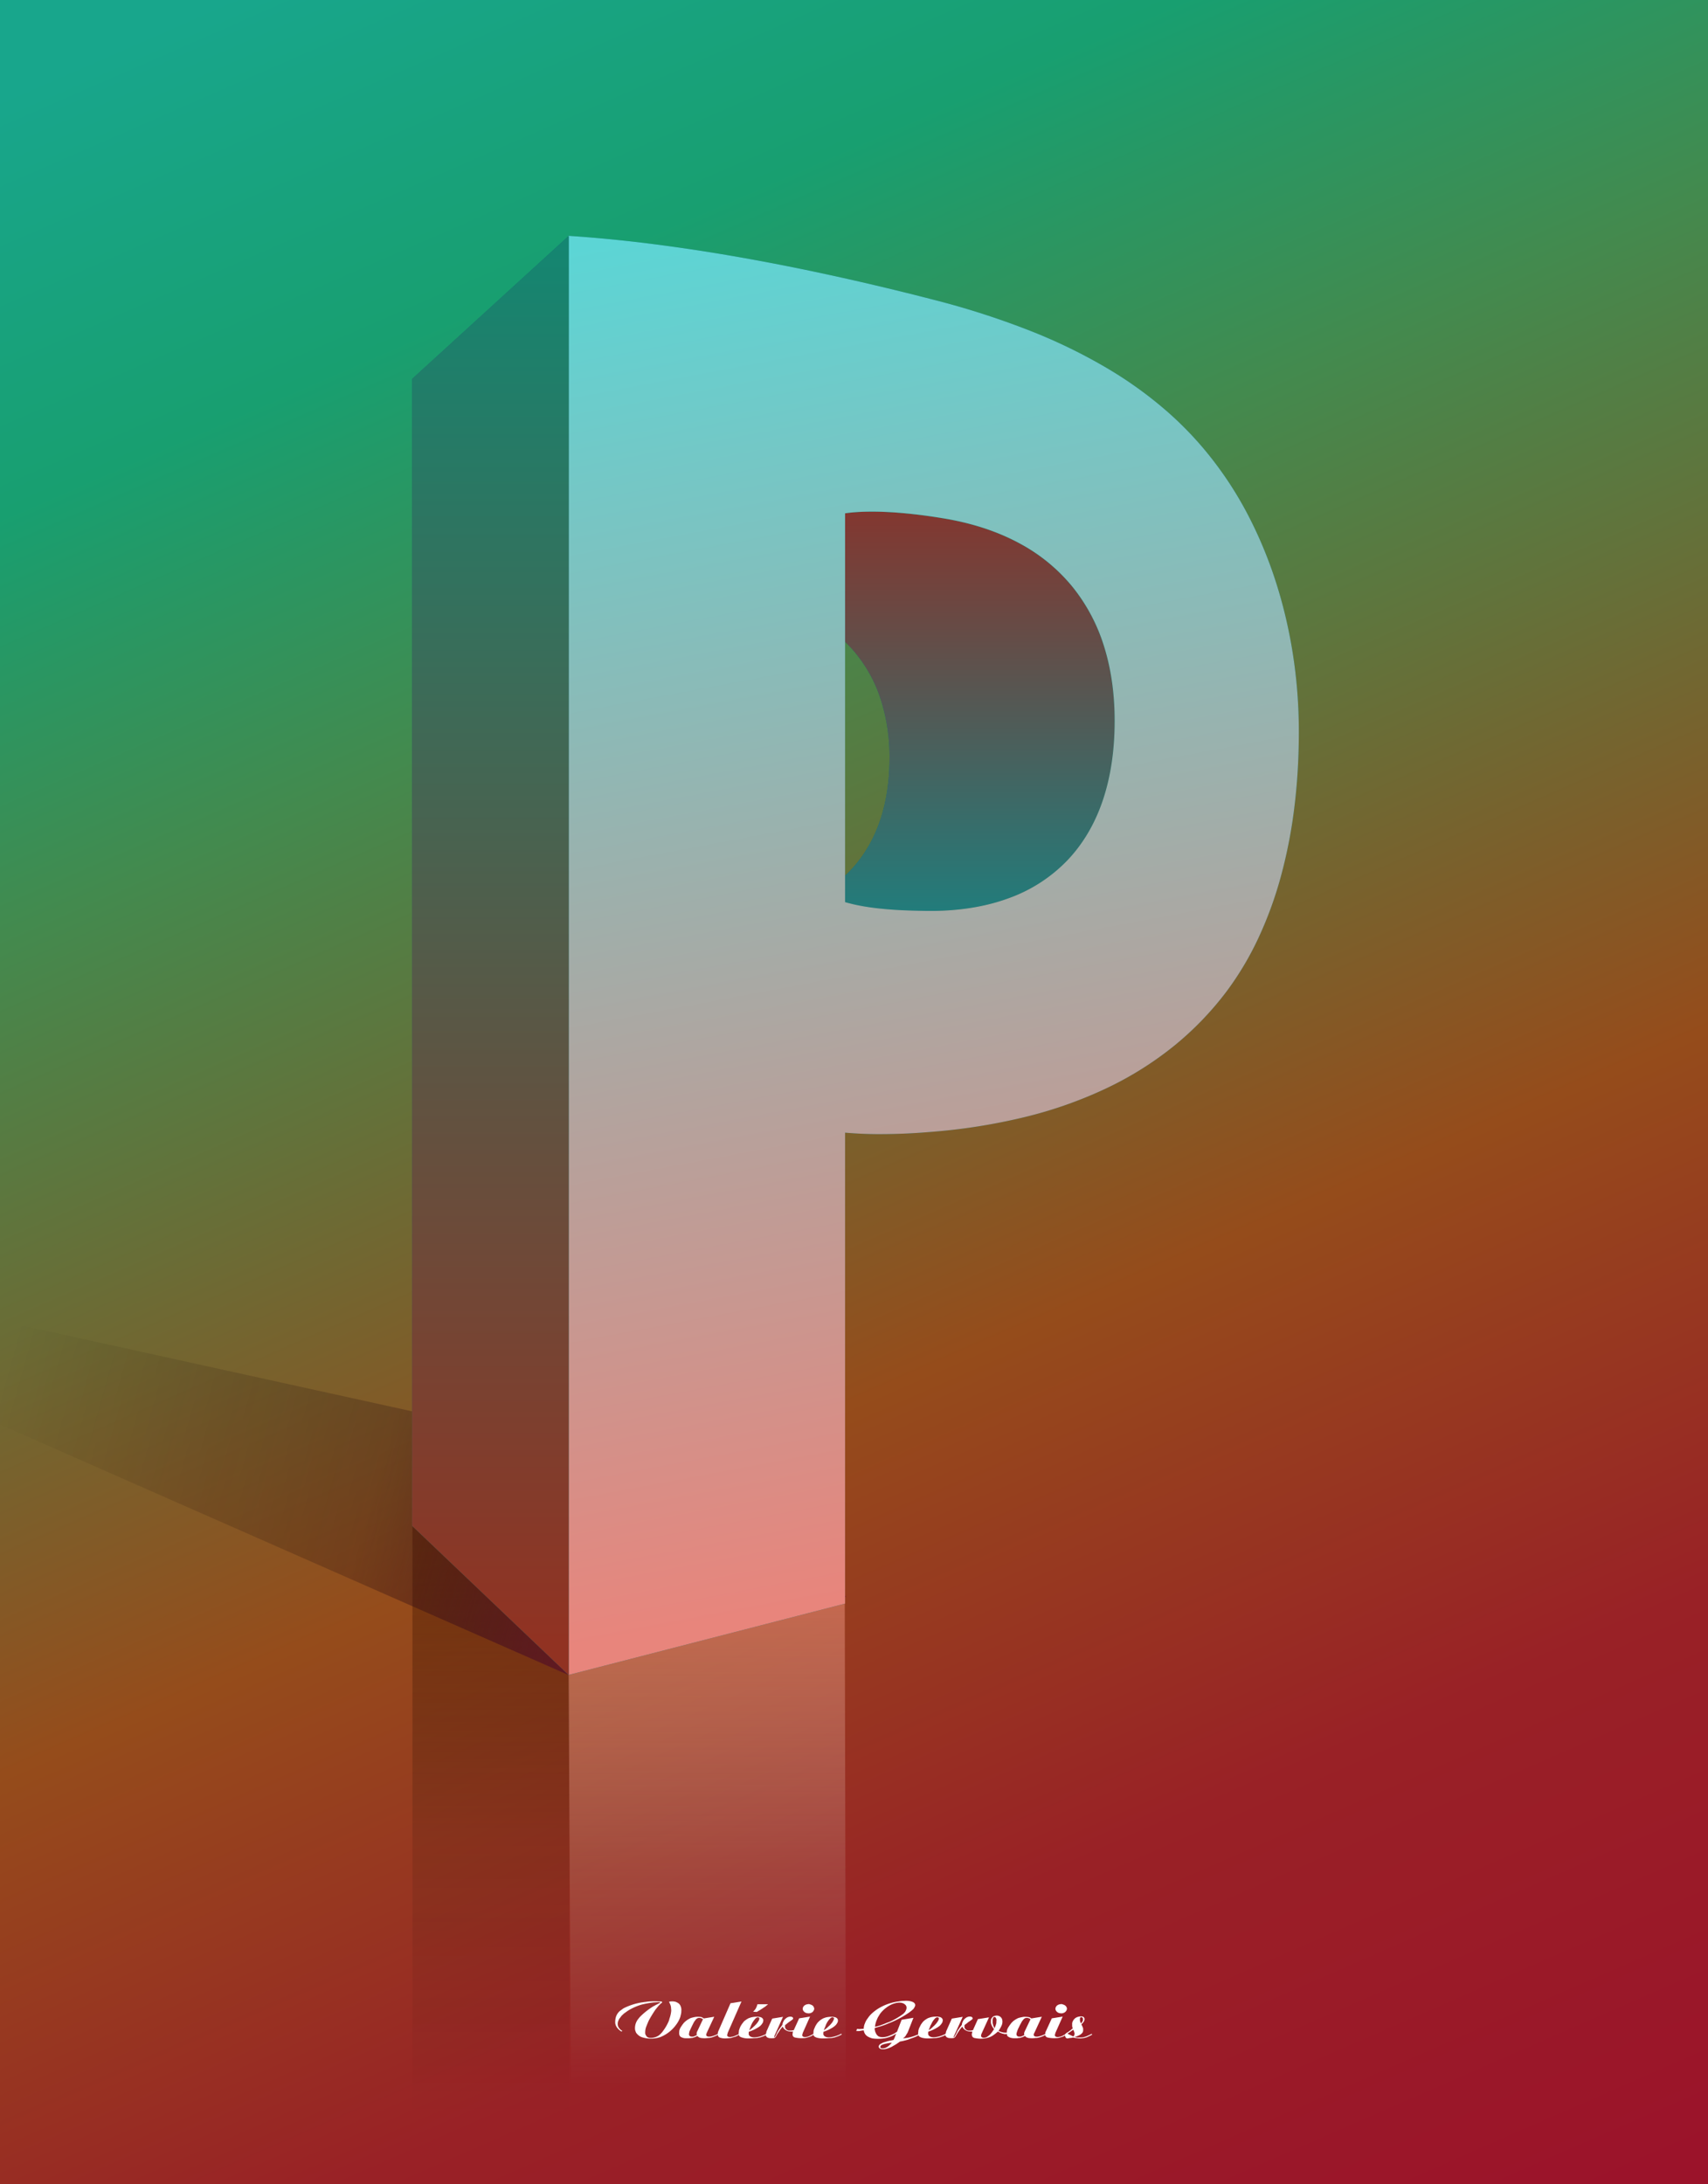 <?xml version="1.0" encoding="UTF-8" standalone="no"?>
<!DOCTYPE svg PUBLIC "-//W3C//DTD SVG 1.1//EN" "http://www.w3.org/Graphics/SVG/1.1/DTD/svg11.dtd">
<svg viewBox="0 40 2550 3260" xmlns="http://www.w3.org/2000/svg" xml:space="preserve" fill-rule="evenodd" clip-rule="evenodd" stroke-linejoin="round" stroke-miterlimit="2">
  <rect x="0" y="40" width="2550" height="3260" fill="#808080" stroke="none"/>
  <g transform="translate(-5675.47)">
    <path d="M5675.47 0h2550v3300h-2550z"/>
    <clipPath id="a">
      <path d="M5675.47 0h2550v3300h-2550z"/>
    </clipPath>
    <g clip-path="url(#a)">
      <path fill="url(#b)" d="M-17.51-37.21h2588.8v3366.39H-17.51z" transform="translate(5675.47)"/>
      <path fill="url(#c)" d="M-17.51-37.21h2588.8v3366.39H-17.51z" transform="translate(5675.47)"/>
      <path fill="none" d="M5657.96-37.21h2588.8v3366.39h-2588.8z"/>
      <path fill="url(#d)" d="M6309.38 2217.25h234.09v1112.83h-234.09z" transform="matrix(1.001 0 0 .914 -24.44 284.8)"/>
      <path d="m423.73 1910.68 5.26-145.54 1037.87 228.18L1724.47 2184l-414.41 117.11-886.33-390.43Z" fill="url(#e)" transform="translate(5214.24 239.12)"/>
      <path d="m6540.7 2421.85 4.38 716.17 410.37.23-2.07-863.8-412.68 147.4Z" fill="url(#f)" transform="matrix(1 0 0 1.027 -17.04 -49.74)"/>
      <path d="M0-48.17a64.04 64.04 0 0 0-11.22-21.28 62.5 62.5 0 0 0-18.81-15.56c-7.64-4.18-16.61-7.23-26.9-8.99a198.6 198.6 0 0 0-11.86-1.67c-3.67-.4-7.01-.65-10.02-.77a98.66 98.66 0 0 0-8.05-.02c-2.34.1-4.33.29-5.96.54l-70.24 28.61a53.6 53.6 0 0 1 5.23-.6c2.05-.13 4.4-.2 7.07-.18 2.65.03 5.6.14 8.83.38 3.22.23 6.73.57 10.51 1.06 9.15 1.18 17.16 3.46 24 6.72a53.53 53.53 0 0 1 16.95 12.4 50.16 50.16 0 0 1 10.18 17.4 66.84 66.84 0 0 1 3.44 21.94 86.14 86.14 0 0 1-.26 6.61 74.75 74.75 0 0 1-.77 6.23 64.7 64.7 0 0 1-1.9 8.09 55.75 55.75 0 0 1-2.88 7.32 48.56 48.56 0 0 1-4.73 7.82A45.25 45.25 0 0 1-99.86 39.3a52.12 52.12 0 0 1-7.39 3.83 60.77 60.77 0 0 1-8.4 2.83 73.51 73.51 0 0 1-13.68 2.2 102.32 102.32 0 0 1-4.44.22l74.2-1.92a98.7 98.7 0 0 0 9.78-.75c3.7-.5 7.23-1.21 10.56-2.14a63.82 63.82 0 0 0 9.38-3.42 56.18 56.18 0 0 0 8.22-4.61 52.42 52.42 0 0 0 16.6-18.29A60.28 60.28 0 0 0-.9 8.1a70 70 0 0 0 2.63-9.27 82.27 82.27 0 0 0 1.41-8.67 98.58 98.58 0 0 0 .56-7.73c.05-1.33.07-2.68.07-4.05 0-9.7-1.27-18.59-3.77-26.55" fill="url(#g)" fill-rule="nonzero" transform="translate(7323.72 1205.92) scale(4.167)"/>
      <path d="M0-48.17a64.04 64.04 0 0 0-11.22-21.28 62.5 62.5 0 0 0-18.81-15.56c-7.64-4.18-16.61-7.23-26.9-8.99a198.6 198.6 0 0 0-11.86-1.67c-3.67-.4-7.01-.65-10.02-.77a98.66 98.66 0 0 0-8.05-.02c-2.34.1-4.33.29-5.96.54l-70.24 28.61a53.6 53.6 0 0 1 5.23-.6c2.05-.13 4.4-.2 7.07-.18 2.65.03 5.6.14 8.83.38 3.22.23 6.73.57 10.51 1.06 9.15 1.18 17.16 3.46 24 6.72a53.53 53.53 0 0 1 16.95 12.4 50.16 50.16 0 0 1 10.18 17.4 66.84 66.84 0 0 1 3.44 21.94 86.14 86.14 0 0 1-.26 6.61 74.75 74.75 0 0 1-.77 6.23 64.7 64.7 0 0 1-1.9 8.09 55.75 55.75 0 0 1-2.88 7.32 48.56 48.56 0 0 1-4.73 7.82A45.25 45.25 0 0 1-99.86 39.3a52.12 52.12 0 0 1-7.39 3.83 60.77 60.77 0 0 1-8.4 2.83 73.51 73.51 0 0 1-13.68 2.2 102.32 102.32 0 0 1-4.44.22l74.2-1.92a98.7 98.7 0 0 0 9.78-.75c3.7-.5 7.23-1.21 10.56-2.14a63.82 63.82 0 0 0 9.38-3.42 56.18 56.18 0 0 0 8.22-4.61 52.42 52.42 0 0 0 16.6-18.29A60.28 60.28 0 0 0-.9 8.1a70 70 0 0 0 2.63-9.27 82.27 82.27 0 0 0 1.41-8.67 98.58 98.58 0 0 0 .56-7.73c.05-1.33.07-2.68.07-4.05 0-9.7-1.27-18.59-3.77-26.55" fill="url(#h)" fill-rule="nonzero" transform="translate(7323.72 1205.92) scale(4.167)"/>
      <path d="M7323.72 1005.2c-10.46-33.39-26.11-63.1-46.77-88.67-20.9-25.88-47.06-47.67-78.36-64.8-31.85-17.45-69.21-30.16-112.05-37.47a827.5 827.5 0 0 0-49.43-6.97 618.02 618.02 0 0 0-41.77-3.2c-12.61-.5-23.8-.5-33.53-.1a225.7 225.7 0 0 0-24.84 2.28l-292.65 119.2a210.3 210.3 0 0 1 21.76-2.47c8.54-.57 18.36-.87 29.46-.77 11.04.1 23.32.58 36.83 1.54a782.1 782.1 0 0 1 43.77 4.45c38.12 4.9 71.48 14.42 100.03 28 28.14 13.37 51.72 30.75 70.61 51.67 18.71 20.71 32.91 45 42.41 72.45 9.45 27.33 14.3 57.92 14.3 91.46a358.9 358.9 0 0 1-1.07 27.56 311.47 311.47 0 0 1-3.19 25.94 269.62 269.62 0 0 1-3.48 17.25 250 250 0 0 1-4.48 16.45 216.53 216.53 0 0 1-11.96 30.5 202.33 202.33 0 0 1-9.15 16.9 188.55 188.55 0 0 1-35.96 43.4 195.83 195.83 0 0 1-26.56 19.9 216.29 216.29 0 0 1-30.78 15.96 253.2 253.2 0 0 1-35.01 11.8 306.31 306.31 0 0 1-39.27 7.41 338.22 338.22 0 0 1-17.74 1.75 426.34 426.34 0 0 1-18.5.91l309.16-7.98a411.25 411.25 0 0 0 20.84-1.06 385.08 385.08 0 0 0 19.93-2.09 319.24 319.24 0 0 0 44.01-8.92 266.5 266.5 0 0 0 39.07-14.21 234.07 234.07 0 0 0 34.23-19.22 218.43 218.43 0 0 0 57.5-57.33 234.45 234.45 0 0 0 11.67-18.87c3.62-6.53 6.99-13.3 10.09-20.32a272.56 272.56 0 0 0 7.13-17.86c2.19-6.1 4.2-12.39 6.03-18.83a315.65 315.65 0 0 0 4.93-19.8 342.8 342.8 0 0 0 3.83-20.75 378.33 378.33 0 0 0 3.5-31.25 466.78 466.78 0 0 0 1.18-33.2c0-40.45-5.32-77.46-15.72-110.65" fill="none"/>
      <path d="M0-31.88c11.11.13 20.93-1.45 29.37-4.56a54.78 54.78 0 0 0 20.91-13.47c5.56-5.8 9.83-12.96 12.7-21.35 2.84-8.33 4.33-17.93 4.33-28.74 0-9.71-1.28-18.6-3.77-26.56a64.05 64.05 0 0 0-11.23-21.28 62.48 62.48 0 0 0-18.8-15.55c-7.65-4.19-16.61-7.24-26.9-9-4.26-.72-8.22-1.27-11.86-1.66-3.67-.4-7.01-.65-10.02-.77a98.68 98.68 0 0 0-8.05-.02c-2.35.1-4.34.29-5.96.54v139.27a60.1 60.1 0 0 0 6.1 1.41c2.14.39 4.41.7 6.83.94 2.4.25 4.96.43 7.69.56 2.71.12 5.59.2 8.66.24m103.2-160.57a130.76 130.76 0 0 1 12.57 20.08 153.65 153.65 0 0 1 9.45 23.14c2.58 8.12 4.6 16.69 5.98 25.6 1.37 8.87 2.1 18.1 2.1 27.62 0 9.5-.56 18.62-1.64 27.27a174.54 174.54 0 0 1-4.85 24.7 137.34 137.34 0 0 1-8.03 21.93 109.51 109.51 0 0 1-11.25 18.9 111.74 111.74 0 0 1-19.16 19.85 121.02 121.02 0 0 1-24.05 15.03 152.97 152.97 0 0 1-29.16 10.28 212.08 212.08 0 0 1-34.6 5.4 211.94 211.94 0 0 1-15.97.72 143.2 143.2 0 0 1-13.87-.52v168.7l-99.15 25.57V-273.7c8.47.55 17.64 1.4 27.55 2.6a664.8 664.8 0 0 1 31.22 4.62 810.93 810.93 0 0 1 34.53 6.74 987.89 987.89 0 0 1 37.34 8.88 292.13 292.13 0 0 1 34.81 11.17 194.05 194.05 0 0 1 27.6 13.42 143.7 143.7 0 0 1 21.73 15.7 123.64 123.64 0 0 1 16.85 18.12" fill="url(#i)" fill-rule="nonzero" transform="translate(7059.15 1532.51) scale(4.167)"/>
      <path d="M0-31.88c11.11.13 20.93-1.45 29.37-4.56a54.78 54.78 0 0 0 20.91-13.47c5.56-5.8 9.83-12.96 12.7-21.35 2.84-8.33 4.33-17.93 4.33-28.74 0-9.71-1.28-18.6-3.77-26.56a64.05 64.05 0 0 0-11.23-21.28 62.48 62.48 0 0 0-18.8-15.55c-7.65-4.19-16.61-7.24-26.9-9-4.26-.72-8.22-1.27-11.86-1.66-3.67-.4-7.01-.65-10.02-.77a98.68 98.68 0 0 0-8.05-.02c-2.35.1-4.34.29-5.96.54v139.27a60.1 60.1 0 0 0 6.1 1.41c2.14.39 4.41.7 6.83.94 2.4.25 4.96.43 7.69.56 2.71.12 5.59.2 8.66.24m103.2-160.57a130.76 130.76 0 0 1 12.57 20.08 153.65 153.65 0 0 1 9.45 23.14c2.58 8.12 4.6 16.69 5.98 25.6 1.37 8.87 2.1 18.1 2.1 27.62 0 9.5-.56 18.62-1.64 27.27a174.54 174.54 0 0 1-4.85 24.7 137.34 137.34 0 0 1-8.03 21.93 109.51 109.51 0 0 1-11.25 18.9 111.74 111.74 0 0 1-19.16 19.85 121.02 121.02 0 0 1-24.05 15.03 152.97 152.97 0 0 1-29.16 10.28 212.08 212.08 0 0 1-34.6 5.4 211.94 211.94 0 0 1-15.97.72 143.2 143.2 0 0 1-13.87-.52v168.7l-99.15 25.57V-273.7c8.47.55 17.64 1.4 27.55 2.6a664.8 664.8 0 0 1 31.22 4.62 810.93 810.93 0 0 1 34.53 6.74 987.89 987.89 0 0 1 37.34 8.88 292.13 292.13 0 0 1 34.81 11.17 194.05 194.05 0 0 1 27.6 13.42 143.7 143.7 0 0 1 21.73 15.7 123.64 123.64 0 0 1 16.85 18.12" fill="url(#j)" fill-rule="nonzero" transform="translate(7059.15 1532.51) scale(4.167)"/>
      <path d="M7059.15 1399.66c46.3.55 87.2-6.03 122.37-18.99 34.49-12.7 63.66-31.61 87.13-56.12 23.18-24.19 40.95-53.99 52.9-88.94 11.87-34.71 18.07-74.74 18.07-119.78 0-40.45-5.34-77.46-15.73-110.64-10.46-33.38-26.11-63.1-46.77-88.67-20.9-25.88-47.06-47.67-78.36-64.8-31.85-17.44-69.21-30.16-112.05-37.46a829.49 829.49 0 0 0-49.43-6.97 623.6 623.6 0 0 0-41.76-3.2c-12.62-.51-23.81-.5-33.54-.1-9.78.41-18.07 1.21-24.85 2.27v580.3a256.3 256.3 0 0 0 25.43 5.87c8.93 1.6 18.39 2.9 28.47 3.92a594.66 594.66 0 0 0 32.04 2.31c11.3.53 23.29.85 36.08 1m430-669.03c19.36 25.3 36.93 53.38 52.38 83.7a640.3 640.3 0 0 1 39.37 96.38 708.27 708.27 0 0 1 24.9 106.64 755.7 755.7 0 0 1 8.75 115.1c0 39.63-2.3 77.59-6.82 113.65-4.53 36.17-11.29 70.54-20.2 102.88-8.98 32.52-20.15 63.08-33.47 91.4-13.43 28.55-29.07 54.9-46.88 78.79a465.6 465.6 0 0 1-79.82 82.65c-30.23 24.41-63.7 45.26-100.19 62.66-37.28 17.78-77.85 32.03-121.52 42.83-44.75 11.08-92.89 18.56-144.2 22.52-11.6.9-23 1.6-34.08 2.1-11.15.5-22 .8-32.45.88-10.51.09-20.63-.05-30.27-.4a478.5 478.5 0 0 1-27.52-1.76v702.88l-413.12 106.57V392.07a2074.7 2074.7 0 0 1 114.81 10.88 2689.9 2689.9 0 0 1 130.1 19.23 3378.88 3378.88 0 0 1 143.85 28.06 4116.2 4116.2 0 0 1 155.6 37.03c53.37 13.77 101.55 29.28 145.05 46.55 42.47 16.86 80.67 35.48 115 55.88 33.66 20 63.73 41.81 90.54 65.46a515.18 515.18 0 0 1 70.2 75.47" fill="none"/>
      <path d="M-226.17 425.04h77.51L134.7 127.6l-5.29-75.81-355.58 373.26Z" fill="url(#k)" fill-rule="nonzero" transform="scale(-4.167 4.167) rotate(-43.61 -665.28 2191.52)"/>
      <path d="M-226.17 425.04h77.51L134.7 127.6l-5.29-75.81-355.58 373.26Z" fill="url(#l)" fill-rule="nonzero" transform="scale(-4.167 4.167) rotate(-43.61 -665.28 2191.52)"/>
      <path d="m6524.02 2540.1-233.84-222.75V605.64l233.84-213.56V2540.1Z" fill="none"/>
    </g>
  </g>
  <path d="M928.15 3072.52a22.92 22.92 0 0 1-7.34-6.66 15.06 15.06 0 0 1-2.26-5.73c-.17-2.82.05-5.64.67-8.4a19.73 19.73 0 0 1 6.13-10l5.46-4a93.6 93.6 0 0 1 27.72-8.92l1.34-.14 1.33-.26 1.33-.14c1.34-.14 2.67-.31 4-.53 4.12-.47 8.26-.64 12.4-.53h2.13c.57.1 1.15.15 1.73.13h1.74c.44.07.88.12 1.33.13h.93c.3.09.62.13.93.14h.14l.13.26h.13l.27.14v.26h.13v.8l-.13.27h-.53v.27l-.27.13v.13l-.27.14-.4.4h-.13l-.13.13-.27.13-.67.67-.13.26h-.27v.27h-.13v.27l-.53.26-.13.27-.27.27-.27.13-.13.13c-1.8 2.16-3.58 4.34-5.33 6.54a177.09 177.09 0 0 0-9.73 15.86 151.9 151.9 0 0 0-3.6 8.53 23.57 23.57 0 0 0-1.87 7.6 24.13 24.13 0 0 0 0 4l.54 1.46.8 1.33.93 1.33c.74.75 1.66 1.3 2.66 1.6l1.74.4h1.86a20.4 20.4 0 0 0 12.13-4 32.24 32.24 0 0 0 6.53-7.2 67.87 67.87 0 0 0 8.27-14.79l.66-2.66a47.98 47.98 0 0 0 2.67-11.6 22.3 22.3 0 0 0-.27-4v-.53c.02-.45-.03-.9-.13-1.33v-.54l-.27-.66-.13-.8c-.16-.5-.33-.99-.53-1.47l-.4-1.07c-.43-.9-.87-1.78-1.34-2.66v-.67l.4-.13a6.7 6.7 0 0 0 1.07-.27h1.33l.4-.13h1.07c1.98-.05 3.96.22 5.86.8l2.4 1.2a9.73 9.73 0 0 1 4.8 5.73c.81 2.12 1.09 4.41.8 6.66v1.87l-.13.53c-.09.4-.13.8-.14 1.2-.1.63-.24 1.25-.4 1.87l-.26.53v.67l-.14.53-.26.54v.53a40.68 40.68 0 0 1-6.27 12 54.12 54.12 0 0 1-23.72 18.65 43.72 43.72 0 0 1-28 0 14.36 14.36 0 0 1-3.46-1.86c-1.06-.8-2-1.47-2.8-2.4a12.82 12.82 0 0 1-2.13-2.67l-1.07-2.93a13.3 13.3 0 0 1-.4-3.33 21.86 21.86 0 0 1 4.67-13.6c1.07-1.33 2.27-2.93 3.6-4.26a109.69 109.69 0 0 1 19.6-15.2l.66-.26.8-.4.53-.4.67-.27.53-.4.67-.27.26-.26h.4l.27-.14.27-.26.66-.27c.26-.19.53-.36.8-.53l.27-.13h.27l.26-.27.67-.27.67-.4.26-.13h.27l.26-.27h.14v-.26h.13v-.4l-.13-.14h-.27v-.13h-4l-.26.13h-.8a3.97 3.97 0 0 0-.67 0h-.53l-.67.14h-1.73l-.54.13h-.53c-6.07.69-12.08 1.8-18 3.33a86.12 86.12 0 0 0-18.65 8.13 145.91 145.91 0 0 0-6.27 4.4c-.82.53-1.58 1.16-2.26 1.87l-.8.8c-.13.1-.26.19-.4.26l-.8.8a9.3 9.3 0 0 0-.67.8c-.97 1.37-2 2.7-3.06 4a28.3 28.3 0 0 0-2 4.67c.01.22-.03.46-.14.66-.28 1.73-.23 3.5.14 5.2l.66 1.6c.54.94 1.17 1.84 1.87 2.66.77.93 1.67 1.74 2.67 2.4l1.46.94v-.14l-1.33 1.07.27.13Zm121.02-18.79-.13-.27-.4-.13-.54-.27a9.08 9.08 0 0 1-.66-.4l-.27-.13h-.27l-.26-.13h-.14l-.13-.14h-.4l-.4-.13a7.46 7.46 0 0 0-1.33-.13 4 4 0 0 0-1.34 0l-.53.26h-.53c-.19.07-.37.16-.54.27l-.4.27c-.26 0-.4.13-.66.4l-.4.26-.4.4-.8.8-.13.27-.27.4-.13.13-.14.27-.26.13v.27l-.27.13-.67.94a42.47 42.47 0 0 0-2 3.6 266.5 266.5 0 0 0-5.33 11.19 21.4 21.4 0 0 0-.8 4c-.02.58.02 1.16.14 1.73l.4.67 1.33 1.06.66.4c.58.06 1.16.1 1.74.14h1.86l.27-.14h.27l.4-.26h.4l.4-.27h.4c.3-.16.6-.3.93-.4l.4-.4h.4l.27-.13.13-.14h.27v-.13l.26-.13h.27l.4-.4-.14-1.87v-1.6l.14-.26.26-.4v-.27l.14-.13v-.67l.26-.13v-.4l.27-.14 8.4-17.86h-.27m6 20.26c-.4.81-.71 1.66-.93 2.54v.4c-.02.44.02.9.13 1.33l.4.4.53.4.67.4.8.26.67.14h2.66a35.98 35.98 0 0 0 7.33-2.14l.53-.26h.27l.13-.14h.27l.27-.13v-.13l.4-.13.26-.27h.4l.27-.27c.17-.1.35-.2.53-.26h.27l.13-.27h.27l.27-.13.13-.14.93.8-.8.54c-.47.32-.96.64-1.46.93l-.8.4-1.6.66c-1.08.52-2.2.97-3.33 1.34-1.09.43-2.2.79-3.34 1.06l-.93.14c-.6.2-1.23.33-1.87.4h-2.26l-.13.13h-.27a2.74 2.74 0 0 0-.53 0l-.4.13h-1.47l-.4.14h-.93c-2 0-4.01-.14-6-.4l-.93-.27-1.34-.4-1.06-.67c-.71-.52-1.38-1.1-2-1.73l-.8.53c-.44.25-.88.47-1.33.67l-.8.27-1.07.53h-.4l-.67.27-.8.26-1.06.27-.27.13-.4.14h-2l-.4.13c-.75.14-1.5.23-2.26.27h-4.94c-2.84.01-5.63-.82-8-2.4l-1.2-1.6-.53-1.73a16.74 16.74 0 0 1 0-4.14v-1.06a104 104 0 0 0 .67-2.54l.4-.8.53-1.2c.7-1.12 1.4-2.23 2.14-3.33l.66-.93.8-1.2.4-.4.4-.53c.22-.39.5-.75.8-1.07l1.87-1.86 2-1.6a35.57 35.57 0 0 1 6.66-3.87c1.76-.51 3.54-.95 5.33-1.33a29.2 29.2 0 0 1 10.67 0c.28.15.54.33.8.53.31.12.63.25.93.4l1.6 1.07 15.6-2.54-11.2 24 .13-.14Z" fill="#fff" fill-rule="nonzero"/>
  <path d="m1086.35 3074.66-.13.66v.4l-.27.4v.27l-.26.4v.8c0 .45.04.9.13 1.33l.4.4 1.07.8.66.27h.67l.53.13h1.6c1.02-.2 2.04-.38 3.07-.53l1.6-.54c1.25-.34 2.46-.83 3.6-1.46l1.86-.8 2.14-1.07.8.8a35.22 35.22 0 0 1-6.14 3.2l-1.2.27c-1.43.4-2.85.84-4.26 1.33a17 17 0 0 1-2.13.4h-.67a1.34 1.34 0 0 0-.4 0l-1.2.27h-1.73l-.27.13h-1.73l-.27.13h-.93c-2.9.04-5.78-.41-8.53-1.33l-1.33-.93a3.8 3.8 0 0 1-.8-1.07c-.27-.4-.4-.8-.4-1.33l-.14-1.33v-2.27l.14-.53v-.4l.4-.67v-.67h.13v-.26l.13-.14 18.13-41.58 16.4-2.67-20.67 47.05v.14Z" fill="#fff" fill-rule="nonzero"/>
  <path d="M1146.47 3031.87a68.66 68.66 0 0 0-4 3.33l-1.34.8c-.67.5-1.39.94-2.13 1.34 0 .26-.13.26-.26.4l-.4.13-.8.53-.27.14-.4.26c-.21.2-.43.37-.67.54l-.66.26-.14.14-.26.13v.13l-.54.27-.13.13h-.13l-.54.27v.13l-.4.13v.14h-.26l-1.6 1.06-.4.14-.4.26-.13.27-.4.13-.14.14-5.73-.27c.32-.2.6-.48.8-.8l.27-.4.4-.27.26-.4.4-.4.27-.4.27-.26.26-.4v-.13l.27-.14.13-.26.27-.14v-.26l.13-.14.27-.4s0-.26.27-.26v-.54l.4-.4v-.26l.26-.54.14-.4c.23-.32.4-.68.53-1.06 0-.27 0-.4.27-.67l.13-.67.27-.66.13-.67v-.27h15.73v.27ZM1119.4 3070l.67-.53c1.12-.81 2.2-1.7 3.2-2.67l.53-.26.4-.54.4-.26.53-.54.4-.53c.27 0 .4-.27.67-.4l1.33-1.33.13-.4.4-.14c0-.13 0-.26.27-.26l.4-.54.67-.66.13-.27.53-.53.14-.27.4-.53.53-.54.13-.4.27-.26.13-.27h.13l.14-.4.26-.26v-.27l.27-.27c.38-.63.7-1.3.93-2v-.26l.27-.14v-2l-.67-.66-.26-.14h-.14l-.53-.26a2.74 2.74 0 0 0-.53 0h-.93l-1.2.53a7.6 7.6 0 0 0-1.6 1.33l-.54.54-1.06 1.33a33.31 33.31 0 0 0-5.2 9.2c-.3.65-.57 1.32-.8 2l-.13.53c-.47 1-.87 2.02-1.2 3.06l-.14.67.67-.53m25.99 6.8-1.07.66-.93.53a4.1 4.1 0 0 0-.53.14l-.4.26-.54.27-.4.13c-.26 0-.4 0-.53.27-.13.06-.26.1-.4.13l-.4.27-1.06.27-.4.26h-.4l-.54.27c-.77.22-1.52.5-2.26.8-.75.23-1.5.4-2.27.53-1.49.36-3 .59-4.53.67-2 .07-4 .2-6 .4h-1.33l-1.33.13h-5.2l-.14-.13h-.93a28.25 28.25 0 0 1-7.73-1.87l-1.47-.8a4 4 0 0 1-1.06-1.33l-.53-1.46a8.24 8.24 0 0 1-.14-2.54v-.66l.14-.27v-.4l.13-.67v-1.2l.13-.66c.1-.2.15-.44.14-.67l.4-.93.26-1.07.67-1.46.66-1.6a37.3 37.3 0 0 1 4-6 10 10 0 0 1 2.27-2.53 34.95 34.95 0 0 1 6.13-4l3.6-1.2a36.51 36.51 0 0 1 10.66-.94c1.26.15 2.5.37 3.73.67l1.34.67 1.06.8.8 1.06c.42.74.65 1.56.67 2.4v.4h-.27v.8a4 4 0 0 1-.66 2.13l-1.34 2.14-1.86 2.13a29.56 29.56 0 0 1-5.6 3.87 60.2 60.2 0 0 1-12 5.33v1.06l-.13.4v2.54l.53 1.06.54.93.93.8 1.2.67 1.33.53 1.6.27c1.24.13 2.5.13 3.73 0 3.2-.19 6.34-.86 9.33-2a56.62 56.62 0 0 0 7.47-3.2v-.13l.93 1.07Z" fill="#fff" fill-rule="nonzero"/>
  <path d="m1156.06 3079.45-.26.8v.54h.66l.14-.27.4-.4.13-.27.27-.26.13-.27.27-.4.26-.67.54-.93c.54-1 1.03-2.02 1.46-3.06l2.13-3.74a61.16 61.16 0 0 0 2.4-3.46c.85-1.03 1.65-2.1 2.4-3.2l1.2-1.6v-.13c.1-1.5.5-2.95 1.2-4.27a11.7 11.7 0 0 1 2.67-4 18.74 18.74 0 0 1 3.46-2.66l2-.8 2.13-.27h.4c.45 0 .9.05 1.34.13l1.6.54.53.4.27.53.26.13v1.74l-.53.53h-.13l-.14.27-.26.13-.67.67h-.13l-.67.53c-.27 0-.4.27-.67.4l-1.06.8-2 1.33-.67.53-.4.27-.4.4c-.7.5-1.36 1.03-2 1.6l-1.2.93-1.06.8v3.07c0 .4.13.93.4 1.33l.66 1.07c.14.4.54.66.94.93.26.4.66.67 1.06.8l1.34.67 1.33.26h3.86l.67-.13c.88-.23 1.77-.4 2.67-.53l.4 1.73h-.54l-.4.13c-.12.07-.26.11-.4.14h-.66v.13h-2.27a27.74 27.74 0 0 1-4-.4 14.26 14.26 0 0 1-6.53-3.73 12.9 12.9 0 0 1-2-3.07h-.13l-.27.27-.26.13c0 .27-.27.4-.4.54a2.7 2.7 0 0 0-.4.53c-.23.34-.5.65-.8.93-.15.17-.29.35-.4.53l-.54.54-.8 1.33-.93 1.33a52.75 52.75 0 0 1-2.67 4l-1.6 2.67v.26h-.26v.54l-.27.26-.26.54-.27.26v.14l-.13.26-.27.14-.53.8-.4.13c0 .13 0 .27-.27.4h-.27l-.26.27c-.44.13-.88.22-1.34.26h-.26a23.76 23.76 0 0 1-5.07 0h-1.06c-1-.29-1.98-.64-2.94-1.06l-.93-.8-.67-.8-.53-1.07v-2.66l.27-.54v-.26l.26-.67c0-.27 0-.53.27-.67v-1.06l.13-.4 8.53-19.2 16.13-2.66-13.06 29.05h.13Z" fill="#fff" fill-rule="nonzero"/>
  <path d="M1208.71 3031.6c1.05.29 2.07.64 3.07 1.07l1.33.8a5.47 5.47 0 0 1 1.73 2.27c.48.8.76 1.72.8 2.66 0 .4 0 .94-.27 1.34a9.83 9.83 0 0 1-1.33 2.4c-.13.4-.53.66-.93 1.06a9.35 9.35 0 0 1-6.13 2l-1.34-.13c-.62-.12-1.24-.25-1.86-.4a9.5 9.5 0 0 1-2.8-1.47l-1.07-1.07a6.8 6.8 0 0 1-1.33-2.4c-.2-.87-.2-1.78 0-2.66l.53-1.33.8-1.2 1.07-1.07a10.27 10.27 0 0 1 6-2v-.13c.66 0 1.33 0 1.73.26m-10.26 42.92v.27l-.14.4v.13l-.13.27-.13.4v.4l-.27.4v1.6c0 .26 0 .4.27.53l.26.53.54.4.4.27 1.46.4c.8.1 1.6.1 2.4 0 .63-.08 1.25-.16 1.87-.27l.66-.26.67-.14.67-.26c.85-.34 1.7-.7 2.53-1.07l.53-.27c.37-.2.73-.42 1.07-.66l.67-.27.53-.26h.13l.4-.4.54-.27h.26l.54-.27c.22-.23.5-.42.8-.53l.93.67a26.25 26.25 0 0 1-7.2 4c-1.6.5-3.2 1-4.8 1.46l-2.4.4-2.66.13c-3.48.2-6.97-.02-10.4-.66l-2-.4-1.46-.8a4.02 4.02 0 0 1-1.07-1.07l-.53-1.2-.14-1.33v-1.07l.14-.13v-.13l.13-.4v-1.87l.27-.13 9.33-20.4 16.26-2.66-10.93 24.52Z" fill="#fff" fill-rule="nonzero"/>
  <path d="m1230.7 3070 .67-.54c.83-.58 1.63-1.2 2.4-1.87.43-.37.88-.72 1.33-1.06l.4-.54.53-.26.4-.54.54-.53.53-.4.53-.53.4-.27.27-.27.13-.26 1.34-1.34.53-.66.27-.27.13-.27.53-.53.8-1.07c.14-.25.32-.47.53-.66v-.27h.14c0-.26.13-.26.26-.4l.27-.53c.4-.9.85-1.8 1.33-2.67l.14-.66v-1.2l-.14-.14v-.13l-.26-.13v-.14l-.27-.13v-.13l-.27-.14h-.26l-.14-.13-.4-.13h-1.33a7.07 7.07 0 0 0-2.8 1.86l-1.2 1.2-.53.67a32.83 32.83 0 0 0-4.53 7.73 53.9 53.9 0 0 1-1.33 3.47l-.27.53a22.5 22.5 0 0 0-1.33 3.86v-.26l.66-.27m26 6.67-1.07.66-.94.53c-.32.1-.63.24-.93.4l-.4.27-.53.13c-.14 0-.27 0-.4.27-.18.06-.35.1-.54.13l-.4.27-.53.13-.4.14-.4.26h-.53l-.53.27c-.73.23-1.44.5-2.14.8-.74.23-1.5.4-2.26.53-1.49.37-3 .6-4.53.67-2.05.06-4.1.2-6.14.4h-1.33l-1.33.13h-5.07l-.26-.13h-.94a31.08 31.08 0 0 1-5.86-1.07l-1.87-.8-1.33-.8a4 4 0 0 1-1.2-1.33l-.4-1.33a8.49 8.49 0 0 1 0-2.53v-1.34l.13-.53v-1.33l.27-.67a1.6 1.6 0 0 0 0-.67c.27-.26.27-.53.4-.93l.4-1.07.67-1.46.66-1.6a38.8 38.8 0 0 1 3.74-6l2.53-2.53a33.46 33.46 0 0 1 6.13-4l3.47-1.2a37.47 37.47 0 0 1 10.66-.93c1.25.15 2.5.38 3.73.66l1.33.67 1.07.8.8 1.07.53 1.2v2.26c-.13.8-.4 1.47-.8 2.13-.26.8-.8 1.34-1.33 2.14-.4.8-1.07 1.33-1.87 2.13-1.66 1.5-3.5 2.8-5.46 3.87a58.28 58.28 0 0 1-12 5.33v.4l-.13.4v.66l-.13.27v2.27l.53 1.06.53.93.94.8 1.33.67c.27.27.8.4 1.33.53l1.47.27c1.28.14 2.58.14 3.86 0 2.36-.19 4.68-.63 6.93-1.33a43.56 43.56 0 0 0 9.87-4l.8 1.07h-.14Zm74.1 12.52a4 4 0 0 0-.8 0h-.67c-.44.12-.88.2-1.33.27h-.53l-.54.13c-.45.03-.9.12-1.33.27l-1.06.13-1.07.27c-1.17.2-2.33.48-3.47.8l-.53.13-.4.14-1.07.4-.93.4c-.46.18-.9.4-1.33.66l-.8.8-.53.94c-.16.42-.2.88-.14 1.33l.14.4.26.4s.14.26.4.26l.27.14h.27l.53.26a11.03 11.03 0 0 0 4.66-.27c1.18-.3 2.3-.8 3.34-1.46 1.3-.73 2.51-1.63 3.6-2.66a119.6 119.6 0 0 0 3.73-3.74h-.67m-22.66-24.25c1.6-.47 3.2-.91 4.8-1.34 1.5-.46 2.96-1 4.4-1.6a95.2 95.2 0 0 0 6.66-2.66l3.2-1.07a104.4 104.4 0 0 0 21.6-12.53l2.66-2.93 1.46-3.06a9.5 9.5 0 0 0 .54-3.07 5.87 5.87 0 0 0-1.73-4.13l-1.34-1.2-1.6-.93-1.86-.67a16.54 16.54 0 0 0-7.06-.27h-.67l-.67.14c-.18.03-.36.08-.53.13l-.67.13-.53.14-.67.26h-.67l-1.33.54-.53.13-.67.26a38.64 38.64 0 0 0-9.33 5.2c-3.76 2.72-7.1 6-9.86 9.73-1.01 1.7-2.03 3.39-3.07 5.07a103 103 0 0 0-2.4 5.6 39 39 0 0 0-2 8.8v-.4l1.87-.4m55.58-12.94-6.8 17.33-.4 1.2-.26.4v.13h-.14v.54l-.13.13v.4h-.13l-.54 1.07-.26.8-.4.8-.54.66-.8 1.34a29.13 29.13 0 0 1-2.13 3.33c-.26 0-.4.26-.53.53l-.4.27-1.07 1.06-.8.54h-.13v.13h-.13v.13a187 187 0 0 0 6.66-.93c4.34-.8 8.58-2.05 12.66-3.73a76.81 76.81 0 0 0 6-2.4v1.33l-3.6 1.87a50.98 50.98 0 0 1-7.2 3.06c-2.4.85-4.8 1.74-7.2 2.67-2.55.74-5.13 1.4-7.72 2l-4 .8-.4.13-.27.27-.4.26-.26.14c-.2.2-.42.39-.67.53-.19.22-.41.4-.67.53l-.8.4-1.33 1.07-.67.4-.93.53-.8.54a34.5 34.5 0 0 1-2.66 1.46l-.8.54-.94.53c-.55.35-1.13.66-1.73.93l-.53.27-.54.13c-.12.1-.26.2-.4.27-.17.05-.35.1-.53.13l-.4.27-.4.13-1.07.4-.93.27c-.86.33-1.76.6-2.66.8l-.67.13h-.4c-.34.14-.7.23-1.07.27a6.6 6.6 0 0 1-1.33.13h-1.33c-1.22.02-2.44-.16-3.6-.53a5.07 5.07 0 0 1-1.6-1.07l-.53-.67-.4-.8a4.4 4.4 0 0 1 .13-2.13l.8-1.33 1.07-1.07 1.73-.93a21.5 21.5 0 0 1 3.73-1.73c1.64-.5 3.28-1 4.93-1.47l.4-.27c.68-.08 1.35-.2 2-.4.96-.27 1.94-.5 2.93-.66 1.27-.13 2.52-.4 3.74-.8h.66v-.4l.27-.4v-.13l.26-.14v-.26l.4-.8v-.27h.14c0-.27.13-.27.26-.4v-.27l.27-.26v-.4l.27-.4v-.27l.13-.27v-.4c.25-.42.48-.87.67-1.33l.13-.27v-.26l.13-.27v-.27l.14-.13.26-.53v-.27l.27-.53.13-.13v-.27l.14-.27a30.02 30.02 0 0 1-6 3.6 50.75 50.75 0 0 1-10.13 3.33 63.2 63.2 0 0 1-19.33.4 27.36 27.36 0 0 1-6.4-2.53 12 12 0 0 1-5.86-6.66c-.4-.94-.53-1.87-.8-2.94-.35.09-.7.13-1.07.14-.65.15-1.32.24-2 .26l-.4.14h-.53l-.66.26h-.67c-.52.16-1.06.25-1.6.27h-4.26l1.33-3.2h1.2c.44.12.88.2 1.33.27h2v-.14h1.87l.26-.13h1.74l.13-.13h.66l.27-.14h.53v-2.4l.14-.26v-.27h.13v-.26c.19-1.58.64-3.11 1.33-4.54.38-1.09.83-2.16 1.34-3.2a29.66 29.66 0 0 1 2-3.33l1.2-1.6c1.2-1.86 2.66-3.6 4.26-5.33a66.1 66.1 0 0 1 11.33-8.93 76.92 76.92 0 0 1 30.66-10.66c2.8-.53 5.46-.8 8.26-.8h.53l.14-.13h2c1.87.03 3.74.2 5.6.53 1.5.32 2.97.77 4.4 1.33l1.46.94c.53.26.8.66 1.06 1.2.4.26.67.8.8 1.33l.14 1.46c0 .4 0 .8-.27 1.07l-.4 1.2-.67 1.07-.66 1.2c-.31.48-.67.92-1.07 1.33-.27 0-.4.27-.67.53l-.66.67a48.97 48.97 0 0 1-3.6 2.8l-.13.26h-.27l-.13.27-.27.13-.13.14h-.14l-.26.26a175.7 175.7 0 0 1-10.4 6.53l-4 2.14a121.92 121.92 0 0 1-12.4 5.86 686.4 686.4 0 0 0-6.8 2.8l-2.66 1.07-2.66.93-2.4.8-2.67.8c-1.6.4-3.2.85-4.8 1.33l-2.4.8v2.27l.27.53c0 .27.04.54.14.8 0 .67.26 1.33.4 1.73a20.3 20.3 0 0 0 2.66 5.07l1.47 1.33c.53.53 1.2.8 1.86 1.07 1.55.53 3.17.8 4.8.8h1.33l.4-.14c.58.01 1.16-.03 1.74-.13l.93-.13c.75-.2 1.5-.38 2.27-.54l.4-.13 1.73-.53a84.78 84.78 0 0 0 6.93-2.93l1.6-.8c1.07-.59 2.1-1.26 3.06-2h.14l.26-.27h.14l.13-.13h.13l.14-.14v-.13h.26l.14-.13 6.93-17.86 17.6-2.94Z" fill="#fff" fill-rule="nonzero"/>
  <path d="m1387.31 3070 1.34-1.08.8-.53c.6-.5 1.19-1.03 1.73-1.6l.53-.26.4-.54.4-.26.53-.54.4-.53c.27 0 .4-.27.67-.4l.8-.8.53-.53.14-.27.4-.27.26-.26.4-.54.67-.66.13-.27.8-.8c.45-.74.93-1.45 1.47-2.13l.13-.27.27-.26v-.27l.26-.27c.4-.63.7-1.3.94-2v-.26l.26-.14.14-.66v-1.2l-.54-.54a.66.66 0 0 0-.26-.26l-.14-.14h-.26l-.14-.13-.4-.13h-1.46l-1.2.53c-.6.36-1.14.8-1.6 1.33l-.53.67-.54.53-.53.67a28.52 28.52 0 0 0-3.73 6.4l-.8 1.33-.67 1.33-.26.94c-.16.45-.34.9-.54 1.33l-.13.4c-.56 1.24-1 2.54-1.33 3.86v-.26l.66-.27m26 6.67-1.07.66-.94.53c-.32.1-.63.24-.93.4l-.53.27-.4.13c-.27 0-.4 0-.54.27l-.4.13-.4.27-1.06.27-.4.26h-.4l-.53.27c-.77.22-1.53.49-2.27.8l-1.07.27-1.2.26c-1.48.37-3 .6-4.53.67-2 .06-4 .2-6 .4h-1.33l-1.33.13h-5.2l-.13-.13h-.94a31.18 31.18 0 0 1-5.86-1.07l-1.87-.8-1.46-.8-1.07-1.33-.53-1.46a8.24 8.24 0 0 1-.13-2.54v-.66l.13-.27v-.4l.13-.53v-.8c0-.45.04-.9.13-1.34l.14-.26v-.4l.4-.94.26-1.06c.99-2.06 2.01-4.1 3.07-6.13l2.13-2.94a16.4 16.4 0 0 1 2.4-2.53 33.7 33.7 0 0 1 6.13-4l3.6-1.2a37.5 37.5 0 0 1 10.66-.93c1.26.16 2.5.38 3.74.67l1.33.66 1.07.8.8 1.07c.41.73.64 1.56.66 2.4v.4h-.26v.8a4 4 0 0 1-.67 2.13l-1.33 2.13-1.87 2.14a27.77 27.77 0 0 1-5.6 3.86 58.5 58.5 0 0 1-12 5.33v1.07l-.13.4v2.53l.54 1.07.53.93.93.8 1.2.67 1.33.53 1.6.27c1.24.13 2.5.13 3.74 0a31.7 31.7 0 0 0 7.06-1.34c3.39-.95 6.65-2.3 9.73-4l.93 1.07v.14Z" fill="#fff" fill-rule="nonzero"/>
  <path d="m1423.97 3079.45-.27.8v.54h.67l.13-.27.27-.13.13-.27c.1-.13.19-.26.27-.4v-.13l.13-.14.13-.26.27-.4.26-.67c.5-.68.94-1.39 1.34-2.13.88-1.9 1.81-3.76 2.8-5.6a69.76 69.76 0 0 0 3.6-5.06l1.33-1.6 1.06-1.6v-.14c.1-1.48.51-2.94 1.2-4.26.59-1.51 1.5-2.88 2.67-4a17.85 17.85 0 0 1 3.47-2.67l2-.8 2.13-.26h.4c.44 0 .89.05 1.33.13l.93.27.67.26.53.4.4.54v.13l.27.53v1.07l-.27.13v.4h-.26v.27h-.27l-.13.27-.27.13-.67.67h-.13l-.67.53-.66.4-1.07.8-2 1.33-.67.53-.4.27-.26.4c-.75.49-1.46 1.02-2.13 1.6-.8.52-1.56 1.1-2.27 1.73v3.07c0 .4.13.93.4 1.33l.67 1.07.93.93c.27.4.67.67 1.07.8l1.33.67 1.33.26h4.13l.54-.13c.88-.22 1.77-.4 2.66-.53l.4 1.73h-.53l-.4.13c-.13.07-.26.11-.4.14h-.67v.13h-2a27.71 27.71 0 0 1-4.13-.4 14.12 14.12 0 0 1-6.53-3.73 13.5 13.5 0 0 1-2-3.07h-.13l-.94.94a2.7 2.7 0 0 0-.4.53c-.24.33-.5.64-.8.93-.14.17-.28.35-.4.53l-.53.54c-2.18 3.1-4.23 6.3-6.13 9.6v.26l-.27.13-.53 1.07-.13.13-.14.27-.53.53-.26.4-.4.14c0 .13 0 .26-.27.4h-.27l-.26.26c-.44.14-.88.23-1.34.27h-.26c-.8.12-1.6.17-2.4.13-.9.01-1.78-.03-2.67-.13h-1.06c-1-.29-1.98-.65-2.94-1.07l-.93-.8-.67-.8-.53-1.06v-2.53l.27-.54v-.26l.26-.67c0-.27 0-.53.27-.67v-1.06l.13-.4 8.53-19.2 16.26-2.66-13.2 29.05h-.12Z" fill="#fff" fill-rule="nonzero"/>
  <path d="m1485.01 3066.8.13-.4.27-.54.13-.53.27-.4.27-.54.13-.4c.12-.36.25-.71.4-1.06l.13-.54.14-.4v-.26c.12-.32.25-.63.4-.94v-.4l.26-.53v-2.66l.14-.27v-1.07c.05-.66.05-1.33 0-2l-1.2-2.4c-.14-.26-.27-.4-.54-.4l-.53-.4h-1.33c-.2.12-.38.25-.54.4-.26 0-.4.27-.53.54l-.4.66-.27.94-.4 1.2v5.46l.27.27v.13l.13.93.27.8.13.8.27.8.8 1.87c.25.7.56 1.36.93 2v-.13l.27-.54m-8.53-15.46-10.66 23.33-.27.66-.4.67v.4c0 .27-.13.4-.27.4v.53l-.13.4v1.47l.13.66.4.54.54.4.4.4.8.26c.47.16.96.24 1.46.27l1.74-.13c.53 0 1.2-.27 1.73-.54l.8-.26.8-.4c1.03-.74 2.05-1.5 3.06-2.27l.8-.67c.69-.6 1.31-1.27 1.87-2a27.37 27.37 0 0 0 3.06-4.13l.54-.66.4-.67.13-.27.27-.26.13-.27.27-.4c-.7-.83-1.33-1.72-1.87-2.66a21.49 21.49 0 0 1-2.66-5.74c-.19-1.1-.24-2.22-.14-3.33v-1.86c.14-1.13.6-2.2 1.34-3.07a9.84 9.84 0 0 1 2.13-2.27l1.46-.66c1.17-.37 2.38-.6 3.6-.67 1.23.02 2.45.24 3.6.67l1.47.8 1.33 1.06.93 1.34c.4.4.54.93.8 1.46.95 3.33.62 6.9-.93 10a37.69 37.69 0 0 1-1.87 3.6 88.99 88.99 0 0 1-2.53 4c.22.1.44.19.67.26l.4.27h.26l2 .8.8.27c.44.14.89.28 1.34.4h.66l.67.26.67.14h.8l.66.13h4.67l-.27 2h-2c-.2.13-.43.22-.67.27h-.93l-.4-.14h-.53l-.27-.13h-.26l-.67-.13-.4-.14a11.5 11.5 0 0 1-2.13-.53 23.34 23.34 0 0 1-4.67-2.13l-.67-.27-.4-.27-.26-.13h-.13v.13l-.14.14h-.13v.13l-.27.27h-.26v.13a46 46 0 0 1-4.67 3.73l-.93.67a25.3 25.3 0 0 1-5.87 3.2 32.77 32.77 0 0 1-6.66 1.73 40.8 40.8 0 0 1-15.2-.4c-.66 0-1.33-.27-1.86-.53a5.33 5.33 0 0 1-2.27-2.14l-.4-1.33-.13-1.46v-.94l.13-.53.27-.53v-.67l.13-.67c.12-.55.3-1.08.54-1.6l8-17.86 16.52-2.66v.13Z" fill="#fff" fill-rule="nonzero"/>
  <path d="M1538.32 3053.73c-.13 0-.26 0-.4-.27l-.53-.26-.4-.14-.27-.26h-.26l-.4-.27h-.27l-.26-.13-.14-.14h-.53l-.27-.13a7.58 7.58 0 0 0-1.33-.13 4 4 0 0 0-1.33 0l-.54.26h-.53c-.23.06-.46.15-.67.27l-.4.27c-.2.08-.39.22-.53.4l-.53.26-.14.27-.26.13v.27c-.27 0-.27 0-.4.27l-.27.26-.13.27h-.14l-.13.4-.26.13v.27l-.27.13-.13.27-.14.13c-.24.3-.46.6-.66.94l-.67 1.06-.67 1.33-2 3.6a69.34 69.34 0 0 1-2.26 4.67 51.44 51.44 0 0 0-2.53 7.2c-.12.88-.08 1.79.13 2.66 0 .27.26.53.4.67l.53.53.67.53.66.4c.63.06 1.25.1 1.87.14h1.87l.13-.14h.4c.25-.15.52-.29.8-.4h.27l.4-.26h.4c.21-.1.43-.2.66-.27v-.13c.27 0 .27-.14.4-.27h.4l.13-.13.27-.14h.13l.14-.13.26-.13h.27l.13-.27h.14l.13-.13-.27-1.87v-1.2l.14-.4.13-.26.13-.4v-.27l.27-.13v-.67l.27-.27v-.26l.13-.14 8.53-17.86h-.4m6.13 20.26-.4.67-.13.53-.13.4-.14.27c-.1.2-.14.44-.13.67v.4c-.02.44.02.9.13 1.33l.4.4.54.4c.13.26.4.26.66.4l.67.26.8.14h2.53c2.75-.5 5.43-1.3 8-2.4h.13l.27-.14h.26l.27-.26.27-.13h.26v-.27h.54l.4-.27c.16-.1.34-.2.53-.26h.13l.27-.27h.27v-.13l.26-.14.8.8-.8.54-.66.53c-1.46.93-3.03 1.7-4.67 2.26a34.2 34.2 0 0 1-7.73 2.14h-2.27l-.13.13h-.93l-.4.13h-1.33l-.54.14h-.93c-2 0-4-.14-6-.4l-.8-.27-1.33-.4c-.4-.2-.8-.43-1.2-.67-.67-.52-1.3-1.1-1.87-1.73l-.8.53c-.47.25-.96.48-1.46.67l-.8.27-.13.13-.8.4h-.54a7.6 7.6 0 0 0-.66.27l-.67.26-1.07.27-.26.13-.4.14h-2l-.4.13c-.8.15-1.6.24-2.4.27h-4.8l-2.13-.27c-2.1-.3-4.1-1.08-5.87-2.27l-1.33-1.33-.4-1.86a18.66 18.66 0 0 1 0-5.2l.13-1.07.14-.27v-.26l.4-.94.4-.8c0-.4.26-.8.53-1.2 1.56-2.6 3.3-5.1 5.2-7.46l.4-.53c.26 0 .4-.27.53-.4l.93-.93c.54-.67 1.34-1.2 1.87-1.6a36.34 36.34 0 0 1 6.66-3.87c2.63-.74 5.3-1.32 8-1.73a32.5 32.5 0 0 1 8 .53c.32.1.63.24.93.4.32.12.63.26.93.4.5.33 1 .69 1.47 1.07l15.6-2.54-11.07 24v-.14Z" fill="#fff" fill-rule="nonzero"/>
  <path d="M1585.9 3031.6c1.05.28 2.08.64 3.07 1.07l1.34.8 1.06 1.07a6.9 6.9 0 0 1 1.33 2.4c.26.87.26 1.8 0 2.66l-.53 1.33-.8 1.2-1.06 1.07a9.2 9.2 0 0 1-6 2l-1.34-.13c-.67-.12-1.33-.25-2-.4a9.04 9.04 0 0 1-2.66-1.47 7.48 7.48 0 0 1-2.4-3.46 5.05 5.05 0 0 1 0-2.67c0-.53.27-.93.53-1.33l.67-1.2 1.07-1.07a10 10 0 0 1 6.13-2v-.13c.53 0 1.06 0 1.6.26m-10.27 42.92v.67l-.26.13v.27a2.8 2.8 0 0 0-.14.8l-.26.4v1.6l.53 1.06.53.4.54.27 1.33.4c.8.1 1.6.1 2.4 0a51.2 51.2 0 0 0 3.2-.67l.66-.26c.86-.34 1.7-.69 2.54-1.07l.53-.27c.37-.2.72-.42 1.07-.66a13 13 0 0 1 .93-.4l.27-.13h.13c.23-.32.56-.55.93-.67h.27l.53-.27c.22-.23.5-.42.8-.53l.93.67a26.24 26.24 0 0 1-7.06 4c-1.6.5-3.2 1-4.8 1.46l-2.53.4-2.67.13c-3.48.2-6.97-.02-10.4-.66l-2-.4-1.46-.8a4.02 4.02 0 0 1-1.06-1.07l-.54-1.2-.13-1.33v-1.07l.13-.13v-.13l.14-.4v-1.87l.26-.13 9.33-20.4 16.26-2.66-10.93 24.52Z" fill="#fff" fill-rule="nonzero"/>
  <path d="m1614.16 3059.86.4-.4.27-.4c.32-.47.68-.92 1.07-1.33l.13-.13.13-.27v-.27l.27-.4.27-.53.13-.53v-1.34c.06-.44.06-.89 0-1.33l-.27-.27v-.53h-.13l-.13-.27a6.46 6.46 0 0 0-.54-.4l-.53-.4-.4-.13a4.04 4.04 0 0 0-.93 0l-.4.13c-.2.11-.38.25-.54.4l-.26.27v.27l-.27.26-.13.27v3.07c-.02.23.03.46.13.66v.4l.13.27.54 1.6c.24.61.46 1.24.66 1.86v-.13l.4-.27m-12 19.73h.14l.4-.4.27-.13.26-.27.14-.27.26-.13v-.13l.14-.27v-.27l.26-.13v-1.2l.27-.13v-1.2l-.13-.27v-.26l-.14-.67c0-.27 0-.4-.26-.67v-.26l-.14-.4-.26-.4v-.54c-.4-.69-.75-1.4-1.07-2.13l-.27.27h-.13l-.27.13v.13l-.13.14-.27.13v.13l-.53.27-.26.27h-.27v.13l-.27.13h-.13l-.27.27-.13.27h-.27v.13l-.26.13-.14.14h-.26a3 3 0 0 0-.54.53l-.53.27-.4.4h-.27l-.53.4-.4.26-.27.27-.8.4-.4.4h-.13v.13l-.27.14-.13.13 8.4 4v.13m28.52-3.06-.4.4-.27.13-.13.13-.27.13-.13.14h-.27l-.13.26-2.26 1.07a84.7 84.7 0 0 1-4.4 2l-1.07.4-1.2.27-.67.13-.66.27c-.94.08-1.87.22-2.8.4a24.8 24.8 0 0 1-3.73.26h-1.74a4.02 4.02 0 0 1-1.06-.26h-1.47a2.5 2.5 0 0 0-.93-.27h-.93l-1.07-.13c-.97-.27-1.95-.49-2.93-.67h-.54l-.26.13h-.4l-.14.14c-.25.07-.52.12-.8.13l-.53.13h-.4l-.26.14h-1.87v.13h-.13l-.27.13h-.93v.14h-.54l-.26.13h-.54v.13h-.4c-.5.03-1-.06-1.46-.26l-.54-.27a.67.67 0 0 1-.4-.4l-.4-.4a3.2 3.2 0 0 1-.66-1.33v-.67h-.13v-.27h-.14v-.8l-.13-.26v-.8h.13v-.93l.27-.27.27-.13.4-.27.4-.4.13-.27.53-.4.67-.4.8-.53h.13l.13-.27h.27v-.13h.27l.26-.13.14-.14.26-.13.27-.27.27-.13.4-.4.53-.27.67-.66.4-.14.26-.26 1.07-.8.27-.14.13-.26.53-.54c.15-.06.29-.15.4-.26l.27-.27h.13l.4-.27.13-.26h.27v-.13l-.13-.67a6.9 6.9 0 0 1-.4-1.07v-.4l-.14-.4v-.53l-.13-.4v-4.53l.67-2.27 1.2-2.13a14.26 14.26 0 0 1 3.46-3.47l2.4-1.2 2.67-.66c1.41-.2 2.84-.25 4.26-.14l.94.14c.4 0 .66.26.93.4l.67.4.53.66.4.67c.26.54.4 1.13.4 1.73v.4l-.14.4v.54l-.26.53-.27.93c-.25.46-.52.9-.8 1.34l-.8 1.06c-.3.33-.6.64-.93.93-.45.61-.94 1.19-1.47 1.74v.26l.27.4.27.8.26.4.27.27.13.53.27.27v.53l.27.4.13.4.27.4.13.8.27.67v2.26a7.45 7.45 0 0 1-.67 3.34 11.05 11.05 0 0 1-2.4 2.66c-1.25 1-2.65 1.8-4.13 2.4a24.4 24.4 0 0 1-5.6 1.87l.67.26.66.14h.67c.37.1.73.23 1.07.4h.53l.67.13h5.46l1.07-.13 1.33-.14c.81-.1 1.62-.28 2.4-.53.75-.24 1.5-.46 2.26-.67l1.6-.66c1.66-.72 3.3-1.48 4.94-2.27l1.06-.53.93-.67.94.94h.13Z" fill="#fff" fill-rule="nonzero"/>
  <defs>
    <linearGradient id="b" x1="0" y1="0" x2="1" y2="0" gradientUnits="userSpaceOnUse" gradientTransform="rotate(51.99) scale(4141.05)">
      <stop offset="0" stop-color="#107070"/>
      <stop offset="1" stop-color="#ed2121"/>
    </linearGradient>
    <linearGradient id="c" x1="0" y1="0" x2="1" y2="0" gradientUnits="userSpaceOnUse" gradientTransform="rotate(65.89 309.11 356.23) scale(3890.93)">
      <stop offset="0" stop-color="#18a68c"/>
      <stop offset=".15" stop-color="#189f70"/>
      <stop offset=".3" stop-color="#438a4e"/>
      <stop offset=".6" stop-color="#954c1b"/>
      <stop offset=".8" stop-color="#992126"/>
      <stop offset="1" stop-color="#9b132a"/>
    </linearGradient>
    <linearGradient id="d" x1="0" y1="0" x2="1" y2="0" gradientUnits="userSpaceOnUse" gradientTransform="scale(855.07 935.844) rotate(90 2.54 4.94)">
      <stop offset="0" stop-color="#581d00" stop-opacity=".5"/>
      <stop offset=".51" stop-color="#170800" stop-opacity=".13"/>
      <stop offset="1" stop-opacity="0"/>
    </linearGradient>
    <linearGradient id="e" x1="0" y1="0" x2="1" y2="0" gradientUnits="userSpaceOnUse" gradientTransform="rotate(-163.91 927.63 962.93) scale(1135.468)">
      <stop offset="0" stop-color="#791637"/>
      <stop offset=".48" stop-color="#1c050d" stop-opacity=".24"/>
      <stop offset="1" stop-opacity="0"/>
    </linearGradient>
    <linearGradient id="f" x1="0" y1="0" x2="1" y2="0" gradientUnits="userSpaceOnUse" gradientTransform="scale(2025.24 766.554) rotate(90 .18 3.25)">
      <stop offset="0" stop-color="#ff9580" stop-opacity=".5"/>
      <stop offset=".58" stop-color="#e0cec6" stop-opacity=".16"/>
      <stop offset="1" stop-color="#d1e8e7" stop-opacity="0"/>
    </linearGradient>
    <linearGradient id="g" x1="0" y1="0" x2="1" y2="0" gradientUnits="userSpaceOnUse" gradientTransform="rotate(51.99) scale(4141.05)">
      <stop offset="0" stop-color="#107070"/>
      <stop offset="1" stop-color="#ed2121"/>
    </linearGradient>
    <linearGradient id="h" x1="0" y1="0" x2="1" y2="0" gradientUnits="userSpaceOnUse" gradientTransform="rotate(-90 -9 82.57) scale(186.972)">
      <stop offset="0" stop-color="#108989"/>
      <stop offset="1" stop-color="#8e2f27"/>
    </linearGradient>
    <linearGradient id="i" x1="0" y1="0" x2="1" y2="0" gradientUnits="userSpaceOnUse" gradientTransform="rotate(51.99) scale(4141.05)">
      <stop offset="0" stop-color="#107070"/>
      <stop offset="1" stop-color="#ed2121"/>
    </linearGradient>
    <linearGradient id="j" x1="0" y1="0" x2="1" y2="0" gradientUnits="userSpaceOnUse" gradientTransform="rotate(78.94 99.42 -213.75) scale(497.103)">
      <stop offset="0" stop-color="#5cd5d5"/>
      <stop offset="1" stop-color="#e8857c"/>
    </linearGradient>
    <linearGradient id="k" x1="0" y1="0" x2="1" y2="0" gradientUnits="userSpaceOnUse" gradientTransform="rotate(51.99) scale(4141.05)">
      <stop offset="0" stop-color="#107070"/>
      <stop offset="1" stop-color="#ed2121"/>
    </linearGradient>
    <linearGradient id="l" x1="0" y1="0" x2="1" y2="0" gradientUnits="userSpaceOnUse" gradientTransform="scale(-506.913 506.913) rotate(46.39 -.25 -.25)">
      <stop offset="0" stop-color="#148671"/>
      <stop offset="1" stop-color="#913222"/>
    </linearGradient>
  </defs>
</svg>
